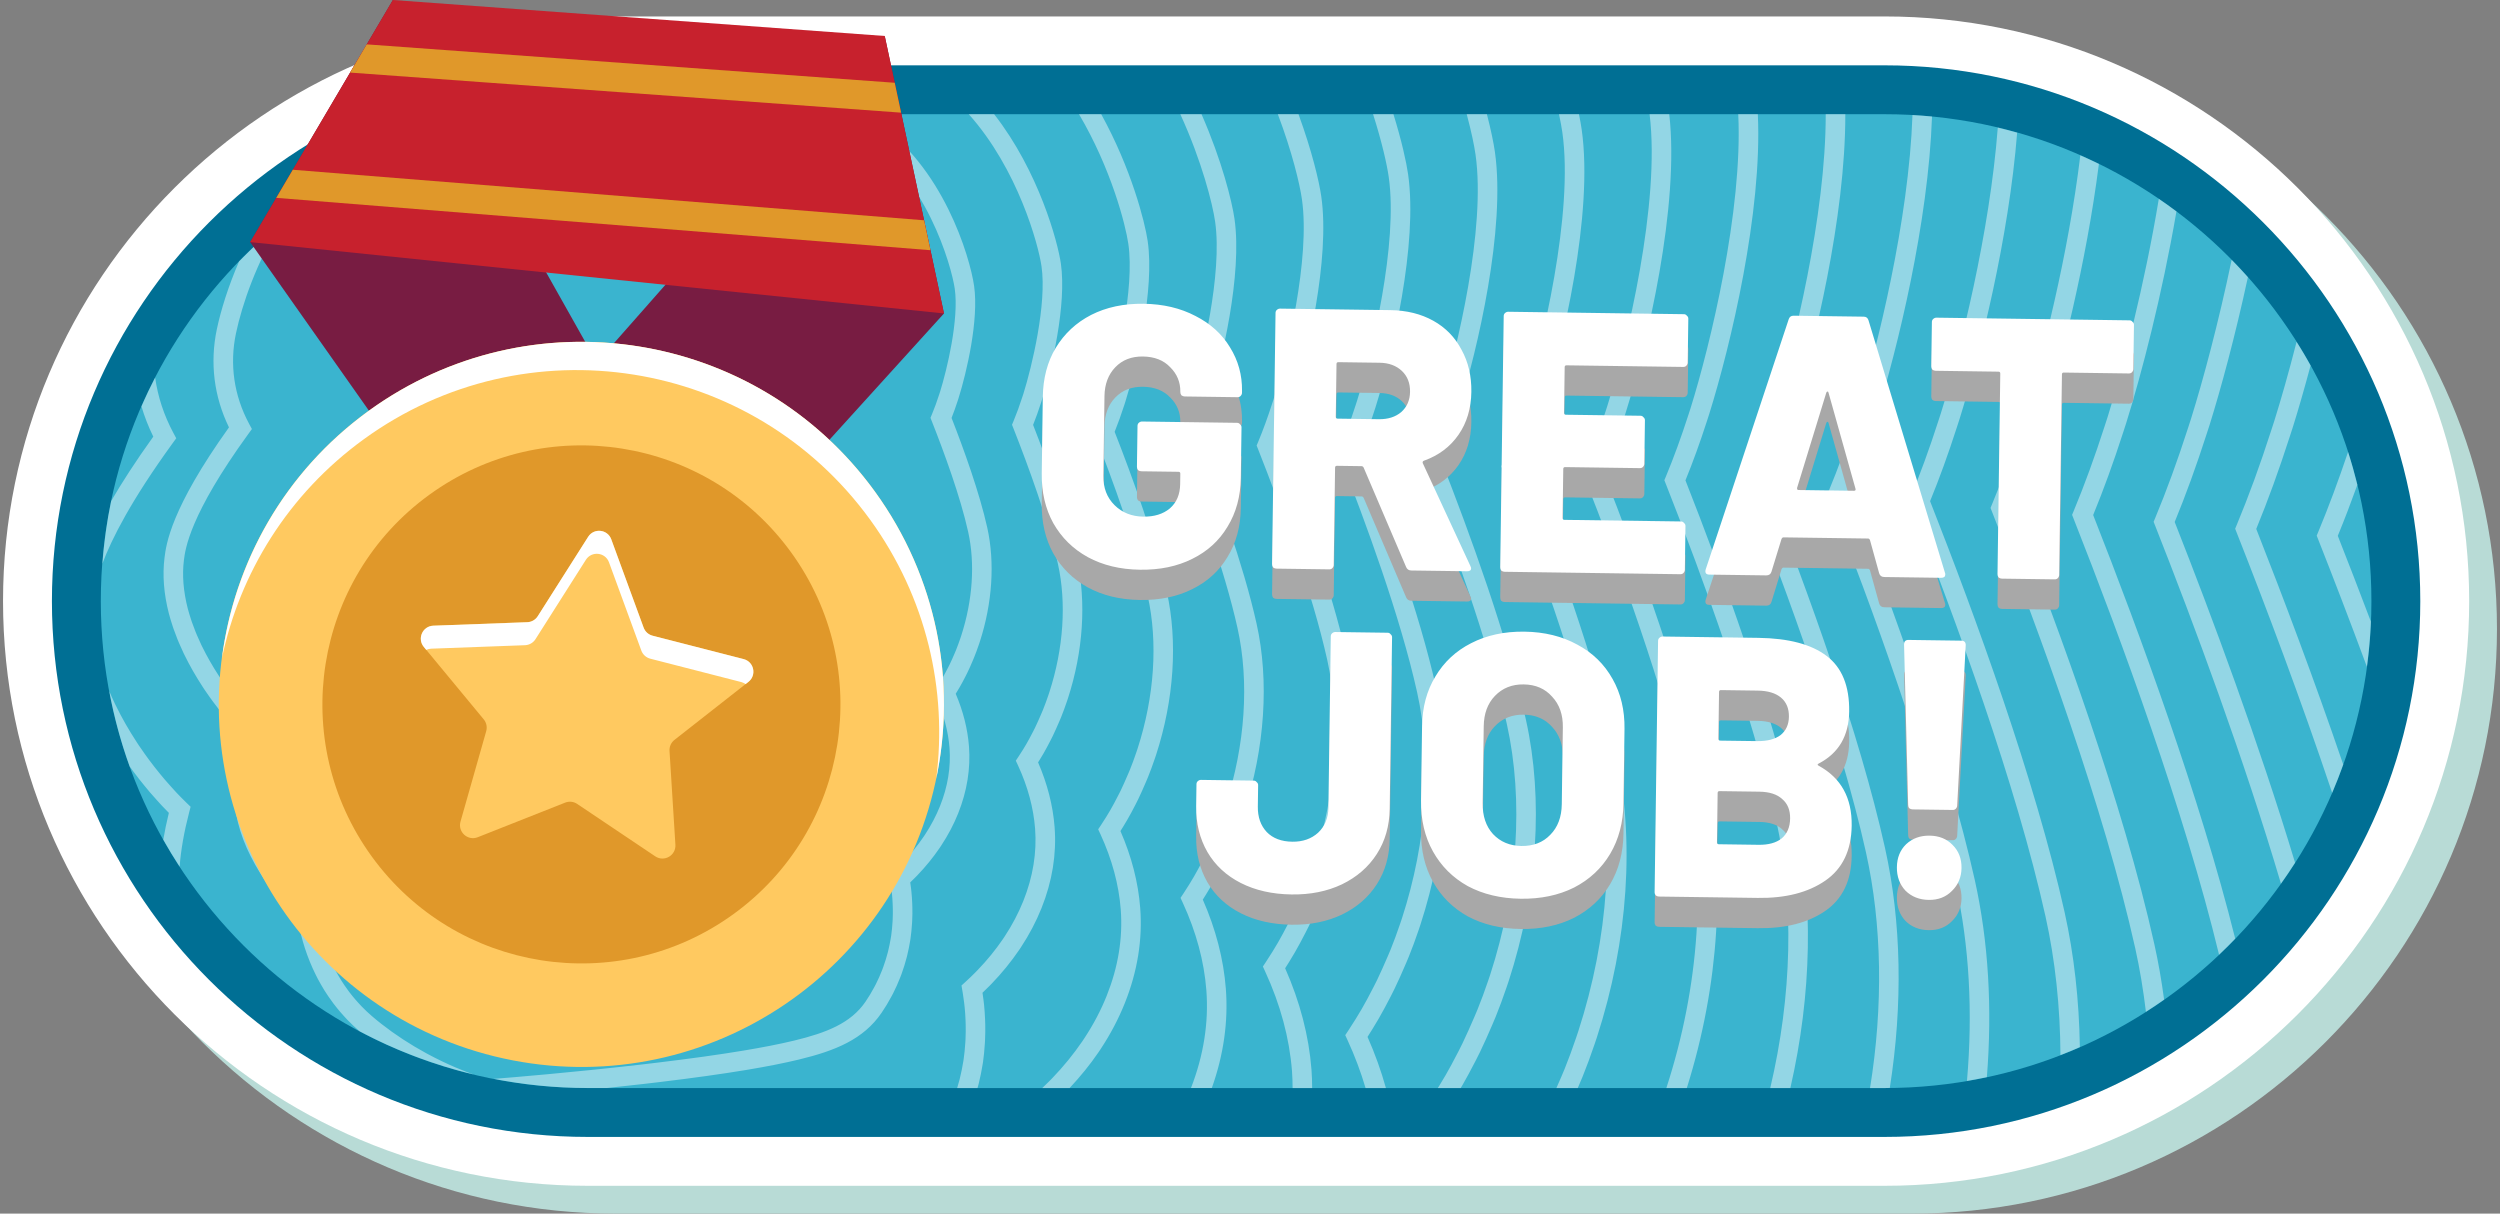 <svg width="206" height="100" viewBox="0 0 206 100" fill="none" xmlns="http://www.w3.org/2000/svg">
<rect x="0" y="0" width="206" height="100" fill="#808080" stroke="none"/>
<path d="M50.718 100C24.153 100 2.54 78.387 2.54 51.823C2.54 25.257 24.153 3.645 50.718 3.645H157.572C184.137 3.645 205.75 25.257 205.75 51.823C205.75 78.388 184.137 100 157.572 100H50.718Z" fill="#B8DBD6"/>
<path d="M48.428 97.71C21.863 97.71 0.25 76.098 0.25 49.533C0.25 22.968 21.863 1.355 48.428 1.355H155.282C181.847 1.355 203.46 22.968 203.46 49.533C203.46 76.099 181.847 97.71 155.282 97.71H48.428Z" fill="white"/>
<path d="M48.428 93.683C24.084 93.683 4.278 73.877 4.278 49.533C4.278 25.188 24.084 5.383 48.428 5.383H155.282C179.627 5.383 199.432 25.188 199.432 49.533C199.432 73.877 179.627 93.683 155.282 93.683H48.428Z" fill="#006F94"/>
<path d="M155.283 89.655H48.428C26.269 89.655 8.307 71.691 8.307 49.532C8.307 27.373 26.27 9.411 48.428 9.411H155.283C177.442 9.411 195.405 27.374 195.405 49.532C195.405 71.691 177.442 89.655 155.283 89.655Z" fill="#3AB4CF"/>
<path opacity="0.45" d="M152.319 40.725C153.041 38.963 153.717 37.096 154.383 35.031L154.584 34.409C156.367 28.709 158.898 18.308 159.198 9.601C158.664 9.55 158.128 9.51 157.588 9.479C157.289 18.117 154.692 28.668 153.05 33.92L152.85 34.535C152.16 36.677 151.459 38.598 150.707 40.408L150.581 40.709L150.701 41.013C154.22 49.931 158.89 62.696 161.151 72.866C162.274 77.916 162.57 83.424 162.078 89.068C162.628 88.974 163.176 88.873 163.718 88.757C164.171 83.105 163.851 77.59 162.724 72.517C160.466 62.36 155.846 49.681 152.319 40.725ZM145.6 40.155C146.27 38.517 146.901 36.776 147.524 34.846L147.712 34.263C149.494 28.565 152.072 17.853 152.054 9.41H150.44C150.448 17.726 147.811 28.549 146.178 33.774L145.99 34.35C145.342 36.36 144.688 38.155 143.988 39.84L143.862 40.141L143.982 40.445C147.273 48.786 151.64 60.724 153.754 70.23C155.085 76.221 155.182 82.899 154.091 89.657H155.283C155.429 89.657 155.573 89.647 155.72 89.645C156.799 82.776 156.684 75.987 155.327 69.88C153.216 60.385 148.899 48.533 145.6 40.155ZM159.039 41.297C159.809 39.42 160.531 37.427 161.242 35.22L161.457 34.558C163.168 29.086 165.532 19.543 166.213 10.93C165.686 10.781 165.153 10.641 164.617 10.513C163.956 19.176 161.517 28.967 159.922 34.068L159.708 34.724C158.972 37.009 158.226 39.056 157.426 40.981L157.301 41.282L157.421 41.586C161.167 51.079 166.139 64.671 168.548 75.508C169.354 79.133 169.76 82.98 169.781 86.943C170.319 86.734 170.853 86.516 171.38 86.285C171.32 82.436 170.908 78.695 170.122 75.158C167.714 64.334 162.792 50.829 159.039 41.297ZM132.163 39.012C132.734 37.614 133.272 36.125 133.807 34.471L133.969 33.968C135.735 28.317 138.41 16.953 137.547 9.41H135.926C136.829 16.695 134.056 28.294 132.435 33.479L132.273 33.975C131.714 35.708 131.151 37.253 130.55 38.697L130.425 38.998L130.545 39.302C133.379 46.484 137.139 56.762 138.959 64.949C140.63 72.466 140.043 81.24 137.309 89.65L137.307 89.655H138.993C141.679 81.12 142.231 72.243 140.533 64.599C138.714 56.425 135.003 46.231 132.163 39.012ZM138.881 39.582C139.503 38.06 140.088 36.445 140.665 34.657L140.84 34.115C142.61 28.452 145.227 17.469 144.845 9.41H143.231C143.619 17.292 140.928 28.433 139.305 33.627L139.131 34.162C138.53 36.028 137.92 37.698 137.269 39.267L137.143 39.568L137.262 39.872C140.325 47.634 144.388 58.745 146.355 67.588C147.855 74.341 147.667 82.031 145.868 89.655H147.525C149.298 81.914 149.456 74.113 147.928 67.239C145.965 58.407 141.95 47.384 138.881 39.582ZM181.821 35.782L182.074 35.001C183.007 32.017 184.179 27.694 185.227 22.839C184.793 22.351 184.347 21.875 183.888 21.409C182.795 26.642 181.529 31.343 180.538 34.512L180.287 35.287C179.414 37.995 178.53 40.419 177.583 42.696L177.458 42.997L177.578 43.301C180.847 51.586 184.901 62.506 187.95 72.813C188.352 72.248 188.741 71.674 189.114 71.088C186.135 61.228 182.322 50.949 179.195 43.012C180.113 40.78 180.973 38.411 181.821 35.782ZM165.758 41.869C166.575 39.877 167.344 37.758 168.102 35.406L168.328 34.705C169.792 30.023 171.912 21.678 172.949 13.506C172.446 13.259 171.935 13.025 171.419 12.798C170.425 20.995 168.269 29.497 166.793 34.217L166.569 34.911C165.784 37.341 164.992 39.513 164.144 41.552L164.019 41.853L164.139 42.157C168.115 52.234 173.391 66.658 175.946 78.147C176.323 79.845 176.61 81.593 176.824 83.374C177.332 83.049 177.832 82.715 178.323 82.37C178.114 80.817 177.85 79.289 177.518 77.798C174.967 66.32 169.741 51.984 165.758 41.869ZM188.679 35.969L188.945 35.149C189.388 33.732 189.882 32.026 190.393 30.113C190.027 29.452 189.64 28.805 189.238 28.168C188.595 30.677 187.962 32.896 187.41 34.659L187.146 35.473C186.228 38.323 185.297 40.873 184.302 43.266L184.177 43.567L184.296 43.871C186.73 50.039 189.577 57.597 192.17 65.329C192.498 64.564 192.801 63.786 193.082 62.997C190.691 55.999 188.137 49.226 185.915 43.583C186.881 41.236 187.786 38.741 188.679 35.969ZM125.444 38.44C125.969 37.15 126.462 35.786 126.947 34.281L127.097 33.819C128.764 28.487 131.322 17.61 130.331 10.67C130.281 10.323 130.205 9.896 130.106 9.41H128.462C128.586 9.993 128.679 10.501 128.736 10.898C129.688 17.566 127.075 28.493 125.562 33.331L125.414 33.786C124.905 35.366 124.387 36.785 123.831 38.124L123.706 38.425L123.826 38.728C126.432 45.333 129.889 54.785 131.562 62.307C133.097 69.21 132.557 77.269 130.046 84.991L129.869 85.518C129.551 86.457 129.24 87.301 128.917 88.098C128.818 88.342 128.733 88.537 128.652 88.727L128.605 88.835C128.481 89.123 128.364 89.392 128.248 89.654H130.007C130.033 89.593 130.058 89.537 130.085 89.474L130.13 89.369C130.216 89.169 130.306 88.962 130.411 88.703C130.745 87.877 131.067 87.005 131.396 86.034L131.577 85.496C134.177 77.497 134.731 69.138 133.137 61.957C131.465 54.449 128.056 45.083 125.444 38.44ZM174.961 35.594L175.201 34.853C176.45 30.856 178.153 24.332 179.339 17.421C178.863 17.063 178.377 16.72 177.886 16.384C176.712 23.479 174.947 30.269 173.666 34.364L173.428 35.098C172.601 37.664 171.763 39.962 170.865 42.123L170.74 42.424L170.859 42.728C174.822 52.772 180.004 66.899 182.85 78.668C183.304 78.238 183.749 77.798 184.182 77.348C181.302 65.801 176.337 52.243 172.477 42.439C173.345 40.325 174.159 38.082 174.961 35.594ZM14.522 65.293C14.395 65.159 14.121 64.852 14.116 64.846C13.953 64.666 13.768 64.46 13.585 64.245C13.458 64.096 13.307 63.915 13.157 63.731C13.003 63.542 12.865 63.37 12.728 63.195C12.574 62.997 12.416 62.79 12.266 62.589L11.93 62.124C11.765 61.893 11.601 61.658 11.444 61.426L11.27 61.16C10.607 60.143 10.049 59.167 9.561 58.171L9.473 57.995C9.29 57.61 9.151 57.298 9.022 56.992L9.001 56.942C9.399 59.072 9.959 61.146 10.679 63.145L10.968 63.543C11.132 63.765 11.297 63.981 11.458 64.188C11.601 64.371 11.747 64.55 11.909 64.75C12.068 64.945 12.225 65.137 12.361 65.295C12.555 65.521 12.75 65.739 12.918 65.924C12.918 65.924 13.214 66.255 13.35 66.4C13.539 66.6 13.727 66.794 13.914 66.98C13.726 67.744 13.574 68.478 13.454 69.188C13.88 69.945 14.329 70.685 14.802 71.41C14.903 70.058 15.163 68.565 15.588 66.933L15.707 66.477L15.368 66.15C15.092 65.882 14.806 65.594 14.522 65.293ZM86.9 68.161C86.764 66.388 86.307 64.593 85.538 62.819C85.584 62.749 85.628 62.677 85.673 62.603C85.774 62.439 85.874 62.275 85.977 62.098C86.165 61.773 86.344 61.437 86.56 61.018C86.631 60.88 86.702 60.74 86.746 60.649C86.931 60.265 87.104 59.873 87.301 59.414C87.34 59.322 87.382 59.227 87.431 59.108C87.601 58.684 87.76 58.253 87.908 57.814L87.995 57.554C89.257 53.675 89.524 49.614 88.748 46.12C87.959 42.575 86.368 38.179 85.127 35.013C85.356 34.44 85.575 33.83 85.789 33.162L85.862 32.935C86.668 30.36 87.901 25.101 87.417 21.724C87.162 19.939 85.597 14.122 81.918 9.411H79.827C83.872 13.934 85.564 20.146 85.822 21.952C86.265 25.051 85.036 30.178 84.328 32.446L84.256 32.665C84.015 33.413 83.773 34.079 83.515 34.697L83.389 34.999L83.509 35.303C84.744 38.434 86.383 42.913 87.174 46.47C87.888 49.687 87.635 53.446 86.464 57.048L86.38 57.3C86.241 57.709 86.094 58.111 85.935 58.505L85.789 58.848C85.63 59.215 85.468 59.586 85.291 59.954C85.25 60.039 85.188 60.161 85.126 60.282C84.923 60.673 84.756 60.989 84.581 61.291C84.486 61.455 84.393 61.608 84.301 61.758C84.183 61.946 84.068 62.128 83.951 62.304L83.702 62.678L83.891 63.086C84.689 64.819 85.16 66.567 85.292 68.285C85.442 70.251 85.116 72.255 84.322 74.24C83.925 75.233 83.407 76.219 82.784 77.164L82.64 77.38C82.033 78.269 81.335 79.127 80.566 79.924L80.363 80.132C80.117 80.382 79.842 80.647 79.553 80.909L79.227 81.206L79.341 81.883C79.379 82.129 79.411 82.363 79.442 82.604C79.46 82.741 79.475 82.865 79.487 82.99C79.521 83.321 79.545 83.684 79.56 84.053C79.57 84.249 79.571 84.365 79.573 84.481C79.579 84.796 79.578 85.209 79.559 85.621L79.545 85.871C79.512 86.398 79.466 86.852 79.404 87.284L79.369 87.498C79.299 87.936 79.207 88.384 79.097 88.834L79.068 88.957C79.005 89.199 78.939 89.428 78.87 89.655H80.545C80.573 89.552 80.604 89.455 80.632 89.348L80.664 89.214C80.784 88.725 80.883 88.234 80.96 87.755L80.998 87.528C81.068 87.037 81.118 86.543 81.153 85.965L81.168 85.703C81.19 85.246 81.191 84.797 81.185 84.451C81.183 84.323 81.18 84.195 81.17 83.983C81.153 83.583 81.127 83.188 81.09 82.824C81.075 82.683 81.059 82.545 81.04 82.396C81.014 82.198 80.988 82.003 80.958 81.802C81.153 81.618 81.339 81.435 81.513 81.259L81.722 81.046C82.558 80.179 83.314 79.25 83.975 78.28L84.126 78.054C84.812 77.013 85.381 75.93 85.818 74.836C86.706 72.622 87.069 70.375 86.9 68.161ZM31.423 84.366C31.16 84.159 30.9 83.947 30.643 83.725C30.358 83.481 30.076 83.215 29.783 82.913C29.684 82.811 29.606 82.724 29.521 82.629C29.346 82.436 29.177 82.243 29.018 82.044C28.932 81.939 28.847 81.829 28.767 81.725C28.615 81.52 28.496 81.355 28.387 81.193C28.279 81.032 28.193 80.905 28.115 80.778C28.027 80.636 27.941 80.49 27.855 80.343C27.775 80.203 27.69 80.056 27.612 79.909C27.557 79.805 27.508 79.706 27.456 79.597C26.796 78.269 26.337 76.816 26.092 75.275L26.048 75.002L25.674 74.648C25.54 74.519 25.439 74.422 25.335 74.315C25.244 74.223 25.145 74.116 25.046 74.01L24.774 73.713C24.634 73.557 24.516 73.417 24.397 73.276L24.219 73.062C24.084 72.898 23.959 72.739 23.837 72.579L23.673 72.36C23.582 72.239 23.457 72.067 23.343 71.903L23.215 71.713C22.066 70.036 21.34 68.399 21.058 66.85C20.757 65.192 20.938 63.072 21.597 60.547L21.716 60.092L21.376 59.764C21.153 59.548 20.92 59.314 20.693 59.073C20.589 58.963 20.367 58.713 20.36 58.705C20.228 58.561 20.078 58.395 19.929 58.219C19.825 58.099 19.706 57.952 19.583 57.803C19.458 57.649 19.346 57.511 19.236 57.368C19.109 57.207 18.982 57.038 18.862 56.878L18.587 56.499C18.454 56.311 18.32 56.12 18.194 55.934L18.052 55.717C17.515 54.893 17.061 54.101 16.664 53.291L16.593 53.149C16.445 52.837 16.333 52.583 16.228 52.336L16.11 52.05C16.006 51.794 15.906 51.53 15.819 51.276L15.746 51.06C15.641 50.734 15.551 50.444 15.476 50.159C15.109 48.736 15 47.39 15.155 46.155C15.27 45.233 15.623 42.428 20.46 35.761L20.757 35.352L20.519 34.907C19.278 32.59 18.906 30.017 19.444 27.467C19.945 25.085 21.147 21.596 23.148 18.385C21.938 19.367 20.789 20.421 19.702 21.537C18.795 23.619 18.191 25.595 17.866 27.135C17.285 29.896 17.631 32.679 18.867 35.215C14.062 41.931 13.696 44.844 13.556 45.956C13.377 47.392 13.498 48.941 13.917 50.563C14 50.878 14.097 51.199 14.216 51.562L14.292 51.792C14.392 52.081 14.502 52.371 14.617 52.659L14.741 52.958C14.856 53.23 14.978 53.502 15.143 53.853L15.22 54.005C15.643 54.869 16.128 55.716 16.702 56.598L16.851 56.825C16.99 57.031 17.132 57.233 17.276 57.438L17.562 57.831C17.697 58.012 17.833 58.191 17.963 58.359C18.081 58.51 18.201 58.657 18.334 58.821C18.465 58.982 18.595 59.141 18.703 59.267C18.862 59.453 19.023 59.631 19.163 59.785C19.163 59.785 19.405 60.056 19.52 60.178C19.654 60.32 19.789 60.459 19.923 60.593C19.3 63.153 19.148 65.353 19.473 67.138C19.795 68.912 20.607 70.757 21.882 72.621L22.015 72.816C22.149 73.009 22.286 73.198 22.381 73.323L22.556 73.556C22.69 73.731 22.826 73.904 22.977 74.089L23.163 74.31C23.293 74.465 23.422 74.619 23.581 74.795L23.861 75.101C23.973 75.223 24.087 75.344 24.185 75.444C24.293 75.555 24.403 75.661 24.547 75.801C24.827 77.403 25.32 78.919 26.009 80.306C26.065 80.422 26.123 80.538 26.189 80.663C26.276 80.83 26.372 80.996 26.461 81.152C26.555 81.314 26.65 81.474 26.747 81.632C26.836 81.773 26.93 81.915 27.053 82.098C27.178 82.282 27.31 82.465 27.482 82.697C27.576 82.82 27.672 82.944 27.765 83.058C27.941 83.278 28.131 83.496 28.322 83.706C28.413 83.809 28.505 83.909 28.623 84.033C28.955 84.375 29.273 84.675 29.596 84.951C29.608 84.962 29.621 84.97 29.633 84.981C32.566 86.54 35.715 87.741 39.024 88.536C38.37 88.309 36.907 87.755 35.152 86.803C33.81 86.075 32.556 85.255 31.423 84.366ZM118.725 37.868C119.201 36.699 119.647 35.461 120.088 34.097L120.226 33.672C121.749 28.798 124.085 18.856 123.18 12.512C123.077 11.793 122.862 10.727 122.52 9.41H120.858C121.239 10.834 121.477 11.987 121.584 12.741C122.452 18.812 120.069 28.773 118.691 33.182L118.555 33.6C118.091 35.042 117.619 36.335 117.113 37.553L116.988 37.854L117.108 38.158C119.485 44.184 122.64 52.808 124.165 59.669C125.562 65.955 125.072 73.297 122.785 80.334L122.622 80.817C122.334 81.668 122.05 82.437 121.753 83.168C121.666 83.386 121.589 83.561 121.517 83.73L121.47 83.838C121.161 84.553 120.845 85.273 120.505 85.979C120.424 86.15 120.3 86.391 120.177 86.633C119.747 87.468 119.429 88.057 119.115 88.6C118.929 88.918 118.749 89.218 118.566 89.515C118.536 89.563 118.506 89.607 118.476 89.655H120.361C120.41 89.571 120.459 89.494 120.509 89.408C120.837 88.839 121.167 88.23 121.61 87.37C121.741 87.113 121.872 86.857 121.957 86.677C122.307 85.953 122.633 85.211 122.95 84.475L122.995 84.37C123.074 84.189 123.155 84.003 123.247 83.772C123.555 83.012 123.85 82.214 124.149 81.332L124.315 80.841C126.692 73.526 127.198 65.883 125.739 59.319C124.213 52.471 121.108 43.933 118.725 37.868ZM192.634 44.153C193.188 42.808 193.722 41.41 194.245 39.952C194.02 39.036 193.766 38.132 193.48 37.242C192.686 39.599 191.878 41.776 191.021 43.837L190.896 44.138L191.016 44.442C192.277 47.636 193.643 51.189 195.032 54.941C195.197 53.718 195.31 52.479 195.363 51.224C194.423 48.738 193.504 46.36 192.634 44.153ZM14.522 36.114L14.284 35.668C13.507 34.217 13.006 32.687 12.785 31.118C12.384 31.892 12.006 32.679 11.656 33.482C11.906 34.331 12.229 35.166 12.631 35.978C11.163 38.026 10.032 39.783 9.158 41.29C8.807 42.971 8.571 44.694 8.437 46.445C9.201 44.403 10.793 41.253 14.225 36.522L14.522 36.114ZM79.844 61.503C79.733 60.062 79.366 58.605 78.751 57.165C78.774 57.128 78.796 57.092 78.82 57.054C78.903 56.919 78.986 56.783 79.07 56.637C79.226 56.368 79.375 56.091 79.549 55.751C79.608 55.635 79.668 55.519 79.702 55.447C79.858 55.13 80.002 54.804 80.131 54.493C80.174 54.398 80.214 54.303 80.267 54.172C80.407 53.824 80.537 53.471 80.66 53.109L80.732 52.896C81.771 49.702 81.99 46.357 81.351 43.48C80.709 40.595 79.421 37.027 78.409 34.44C78.59 33.983 78.761 33.499 78.932 32.973L78.991 32.788C79.653 30.673 80.665 26.351 80.267 23.566C79.923 21.154 77.683 13.63 72.056 9.98C72.08 9.786 72.104 9.599 72.129 9.411H70.505C70.469 9.701 70.431 9.997 70.396 10.298L70.334 10.819L70.785 11.086C76.293 14.35 78.408 21.939 78.672 23.793C79.031 26.299 78.032 30.458 77.457 32.298L77.398 32.477C77.204 33.081 77.007 33.62 76.797 34.126L76.671 34.427L76.79 34.731C77.798 37.283 79.135 40.933 79.778 43.83C80.356 46.43 80.15 49.473 79.202 52.391L79.134 52.594C79.022 52.926 78.9 53.253 78.775 53.569C78.731 53.675 78.695 53.758 78.654 53.855C78.529 54.151 78.398 54.448 78.252 54.748C78.22 54.815 78.17 54.913 78.118 55.014C77.956 55.33 77.82 55.584 77.678 55.829C77.601 55.961 77.526 56.085 77.45 56.208C77.356 56.361 77.262 56.505 77.168 56.648L76.919 57.022L77.108 57.43C77.752 58.829 78.133 60.241 78.239 61.626C78.36 63.209 78.097 64.823 77.456 66.423C77.135 67.226 76.717 68.022 76.214 68.785L76.097 68.959C75.607 69.679 75.041 70.374 74.421 71.017L74.253 71.188C74.055 71.389 73.832 71.603 73.598 71.815L73.284 72.172L73.378 72.744C73.408 72.942 73.435 73.13 73.46 73.332C73.475 73.44 73.486 73.538 73.497 73.641C73.524 73.909 73.544 74.202 73.556 74.497C73.562 74.653 73.566 74.744 73.567 74.855C73.575 75.108 73.57 75.437 73.556 75.764L73.545 75.969C73.52 76.375 73.484 76.746 73.432 77.108L73.403 77.283C73.347 77.634 73.274 77.996 73.183 78.364L73.16 78.46C73.045 78.9 72.923 79.297 72.774 79.701L72.681 79.948C72.526 80.347 72.349 80.745 72.159 81.118L72.03 81.359C71.813 81.769 71.57 82.17 71.309 82.551C70.104 84.313 68.092 85.102 65.442 85.743C64.838 85.889 64.174 86.033 63.459 86.173C62.78 86.306 62.051 86.436 61.29 86.564C59.283 86.9 56.854 87.239 54.072 87.573L52.845 87.718C47.032 88.389 41.784 88.811 41.203 88.857L40.687 88.898C43.193 89.388 45.781 89.652 48.43 89.652H50.006C50.982 89.549 51.997 89.438 53.032 89.318L54.263 89.173C57.072 88.836 59.525 88.493 61.556 88.154C62.334 88.024 63.076 87.89 63.769 87.754C64.507 87.609 65.195 87.46 65.821 87.309C68.832 86.58 71.144 85.646 72.639 83.46C72.934 83.03 73.208 82.576 73.452 82.115L73.587 81.862C73.809 81.427 74.009 80.978 74.186 80.522L74.286 80.26C74.454 79.799 74.592 79.356 74.724 78.848L74.749 78.742C74.849 78.335 74.932 77.93 74.994 77.54L75.024 77.351C75.085 76.933 75.124 76.52 75.153 76.063L75.165 75.846C75.183 75.466 75.187 75.093 75.179 74.824C75.178 74.716 75.175 74.609 75.167 74.428C75.153 74.099 75.132 73.773 75.101 73.477C75.09 73.358 75.076 73.243 75.061 73.126C75.043 72.987 75.024 72.849 75.004 72.709C75.144 72.575 75.278 72.443 75.404 72.315L75.578 72.139C76.265 71.425 76.888 70.66 77.434 69.859L77.557 69.674C78.123 68.817 78.593 67.924 78.954 67.019C79.684 65.191 79.984 63.334 79.844 61.503ZM118.34 56.679C116.962 50.484 114.16 42.778 112.005 37.297C112.429 36.254 112.83 35.142 113.228 33.908L113.353 33.524C114.734 29.11 116.849 20.105 116.027 14.354C115.883 13.349 115.496 11.594 114.819 9.41H113.141C113.872 11.706 114.285 13.553 114.431 14.583C115.214 20.059 113.062 29.054 111.817 33.036L111.695 33.412C111.272 34.725 110.846 35.892 110.393 36.982L110.267 37.284L110.386 37.588C112.534 43.031 115.386 50.822 116.767 57.03C118.027 62.702 117.583 69.328 115.519 75.677L115.372 76.113C115.111 76.885 114.854 77.579 114.59 78.234C114.51 78.433 114.44 78.592 114.374 78.746L114.334 78.839C114.055 79.485 113.769 80.136 113.463 80.772C113.388 80.926 113.276 81.144 113.164 81.363C112.811 82.052 112.515 82.605 112.206 83.139C112.04 83.425 111.877 83.695 111.71 83.964C111.505 84.296 111.303 84.613 111.097 84.923L110.848 85.297L111.036 85.705C111.641 87.019 112.132 88.337 112.523 89.655H114.2C113.807 88.247 113.306 86.84 112.684 85.44C112.815 85.235 112.947 85.026 113.079 84.811C113.254 84.529 113.425 84.247 113.598 83.947C113.92 83.391 114.228 82.816 114.597 82.1C114.716 81.868 114.834 81.636 114.912 81.472C115.229 80.817 115.524 80.144 115.811 79.478L115.85 79.388C115.922 79.222 115.996 79.052 116.081 78.839C116.36 78.154 116.626 77.43 116.898 76.628L117.047 76.183C119.203 69.555 119.661 62.629 118.34 56.679ZM110.942 54.04C109.712 48.51 107.212 41.63 105.286 36.727C105.664 35.791 106.02 34.805 106.369 33.722L106.481 33.378C107.717 29.422 109.612 21.352 108.875 16.197C108.699 14.958 108.109 12.451 106.996 9.41H105.294C106.48 12.551 107.101 15.169 107.28 16.424C107.977 21.304 106.056 29.333 104.945 32.887L104.835 33.226C104.461 34.385 104.082 35.428 103.672 36.411L103.547 36.712L103.667 37.016C105.587 41.883 108.135 48.847 109.367 54.389C110.492 59.447 110.095 65.356 108.253 71.02L108.123 71.41C107.892 72.094 107.663 72.713 107.424 73.304C107.361 73.46 107.305 73.588 107.252 73.711L107.196 73.841C106.946 74.417 106.692 74.998 106.42 75.565C106.353 75.702 106.253 75.898 106.154 76.092C105.838 76.706 105.575 77.2 105.299 77.676C105.151 77.931 105.005 78.171 104.856 78.413C104.673 78.709 104.492 78.992 104.309 79.268L104.061 79.642L104.249 80.051C105.507 82.781 106.25 85.543 106.46 88.259C106.495 88.723 106.508 89.188 106.51 89.654H108.121C108.119 89.147 108.105 88.64 108.066 88.135C107.853 85.363 107.122 82.555 105.896 79.783C106.006 79.613 106.116 79.438 106.227 79.259C106.383 79.007 106.535 78.754 106.692 78.484C106.981 77.986 107.256 77.47 107.587 76.829C107.694 76.621 107.799 76.413 107.871 76.266C108.155 75.677 108.419 75.076 108.677 74.477L108.732 74.35C108.79 74.216 108.851 74.075 108.919 73.906C109.17 73.288 109.41 72.639 109.651 71.923L109.785 71.524C111.717 65.584 112.127 59.374 110.942 54.04ZM91.847 35.583C92.127 34.887 92.391 34.152 92.652 33.345L92.736 33.082C93.685 30.048 95.14 23.854 94.572 19.881C94.341 18.27 93.205 13.873 90.74 9.41H88.911C91.549 13.884 92.745 18.489 92.977 20.109C93.505 23.806 92.045 29.897 91.201 32.595L91.118 32.852C90.835 33.735 90.545 34.526 90.237 35.269L90.111 35.571L90.231 35.874C91.694 39.581 93.635 44.886 94.574 49.111C95.426 52.939 95.124 57.415 93.73 61.705L93.63 62.003C93.466 62.489 93.291 62.968 93.1 63.439C93.049 63.567 93.003 63.67 92.959 63.77L92.926 63.846C92.738 64.284 92.545 64.725 92.337 65.157C92.287 65.259 92.213 65.406 92.136 65.553C91.897 66.019 91.698 66.393 91.489 66.754C91.375 66.948 91.265 67.13 91.155 67.311C91.015 67.536 90.879 67.75 90.74 67.959L90.489 68.334L90.678 68.742C91.629 70.806 92.192 72.894 92.349 74.945C92.529 77.293 92.139 79.685 91.19 82.057C90.716 83.242 90.099 84.418 89.355 85.544L89.185 85.8C88.463 86.859 87.631 87.881 86.715 88.832L86.473 89.079C86.289 89.266 86.088 89.461 85.88 89.657H88.134C89.009 88.721 89.816 87.735 90.519 86.703L90.697 86.437C91.504 85.214 92.172 83.942 92.686 82.656C93.726 80.054 94.153 77.419 93.954 74.823C93.793 72.716 93.244 70.583 92.324 68.478C92.39 68.374 92.457 68.267 92.525 68.159C92.644 67.965 92.761 67.771 92.881 67.564C93.103 67.181 93.316 66.785 93.568 66.293C93.651 66.131 93.734 65.97 93.788 65.856C94.005 65.405 94.208 64.943 94.436 64.412C94.485 64.301 94.535 64.186 94.591 64.044C94.793 63.545 94.978 63.037 95.154 62.521L95.258 62.213C96.743 57.645 97.058 52.868 96.145 48.763C95.21 44.547 93.316 39.327 91.847 35.583ZM103.544 51.399C102.461 46.53 100.264 40.479 98.566 36.154C98.893 35.344 99.203 34.483 99.509 33.533L99.607 33.229C100.7 29.736 102.375 22.605 101.723 18.038C101.518 16.602 100.687 13.239 99.005 9.41H97.258C99.046 13.315 99.92 16.818 100.127 18.266C100.74 22.556 99.049 29.615 98.072 32.74L97.975 33.036C97.644 34.065 97.309 34.981 96.952 35.838L96.827 36.139L96.947 36.443C98.639 40.731 100.884 46.867 101.97 51.747C102.957 56.191 102.609 61.383 100.992 66.359L100.875 66.703C100.685 67.266 100.481 67.822 100.261 68.368C100.209 68.5 100.161 68.608 100.116 68.712L100.061 68.84C99.842 69.347 99.618 69.859 99.379 70.355C99.32 70.475 99.232 70.648 99.145 70.819C98.866 71.359 98.635 71.793 98.393 72.211C98.263 72.436 98.135 72.647 98.005 72.858C97.844 73.118 97.686 73.367 97.525 73.61L97.275 73.985L97.463 74.393C98.568 76.791 99.221 79.215 99.404 81.599C99.607 84.259 99.178 86.967 98.137 89.653H99.854C100.824 86.931 101.217 84.185 101.01 81.477C100.823 79.038 100.183 76.568 99.111 74.128C99.198 73.991 99.285 73.85 99.374 73.707C99.513 73.484 99.647 73.26 99.788 73.02C100.042 72.58 100.285 72.124 100.577 71.556C100.672 71.372 100.765 71.189 100.829 71.058C101.079 70.538 101.312 70.007 101.542 69.475L101.595 69.352C101.645 69.237 101.696 69.115 101.755 68.972C101.973 68.432 102.185 67.86 102.402 67.219L102.522 66.866C104.23 61.613 104.594 56.119 103.544 51.399Z" fill="white"/>
<path d="M93.934 49.439C92.302 49.416 90.868 49.07 89.632 48.4C88.417 47.73 87.471 46.798 86.793 45.605C86.136 44.412 85.818 43.041 85.84 41.49L85.926 35.215C85.948 33.664 86.303 32.312 86.992 31.158C87.703 29.984 88.674 29.079 89.908 28.443C91.161 27.807 92.605 27.501 94.237 27.523C95.849 27.545 97.273 27.881 98.509 28.531C99.745 29.16 100.693 30.02 101.351 31.111C102.03 32.202 102.36 33.401 102.342 34.707L102.34 34.86C102.339 34.962 102.297 35.053 102.214 35.134C102.152 35.194 102.07 35.224 101.968 35.222L97.621 35.162C97.519 35.161 97.428 35.129 97.347 35.066C97.287 34.984 97.258 34.892 97.259 34.79C97.27 33.994 96.994 33.317 96.43 32.758C95.887 32.179 95.136 31.883 94.177 31.869C93.238 31.857 92.479 32.152 91.899 32.757C91.319 33.361 91.023 34.153 91.009 35.132L90.918 41.713C90.905 42.692 91.21 43.492 91.834 44.113C92.459 44.734 93.25 45.051 94.209 45.065C95.107 45.077 95.835 44.852 96.392 44.391C96.95 43.908 97.234 43.239 97.246 42.382L97.258 41.525C97.26 41.423 97.209 41.371 97.107 41.37L94.046 41.327C93.944 41.326 93.853 41.294 93.772 41.232C93.712 41.149 93.683 41.057 93.684 40.955L93.731 37.588C93.732 37.486 93.764 37.405 93.826 37.345C93.909 37.264 94.001 37.224 94.103 37.226L101.939 37.334C102.041 37.336 102.122 37.377 102.182 37.46C102.263 37.522 102.302 37.604 102.301 37.706L102.243 41.869C102.222 43.4 101.857 44.742 101.147 45.895C100.458 47.049 99.486 47.934 98.233 48.549C97 49.165 95.567 49.461 93.934 49.439ZM116.291 49.502C116.087 49.499 115.945 49.406 115.866 49.221L112.367 41.029C112.327 40.947 112.267 40.905 112.185 40.904L110.165 40.876C110.063 40.875 110.011 40.925 110.01 41.027L109.899 49.047C109.898 49.149 109.856 49.24 109.773 49.32C109.711 49.381 109.629 49.41 109.527 49.409L105.18 49.349C105.078 49.347 104.987 49.316 104.906 49.253C104.846 49.171 104.817 49.079 104.818 48.977L105.104 28.285C105.105 28.183 105.137 28.102 105.199 28.042C105.282 27.961 105.374 27.922 105.476 27.923L114.567 28.049C115.913 28.067 117.093 28.359 118.106 28.924C119.118 29.489 119.893 30.285 120.43 31.313C120.988 32.321 121.257 33.478 121.239 34.784C121.221 36.151 120.868 37.33 120.18 38.321C119.493 39.311 118.545 40.023 117.334 40.455C117.232 40.494 117.2 40.565 117.24 40.668L121.164 49.141C121.203 49.223 121.223 49.285 121.222 49.325C121.22 49.489 121.107 49.569 120.882 49.566L116.291 49.502ZM110.283 32.337C110.181 32.335 110.129 32.386 110.128 32.488L110.068 36.834C110.066 36.936 110.117 36.988 110.219 36.989L113.616 37.036C114.371 37.047 114.986 36.851 115.461 36.449C115.936 36.027 116.179 35.469 116.188 34.776C116.198 34.061 115.971 33.487 115.508 33.052C115.044 32.617 114.435 32.394 113.68 32.384L110.283 32.337ZM139.067 32.367C139.066 32.469 139.024 32.56 138.941 32.64C138.879 32.701 138.797 32.73 138.695 32.729L129.084 32.596C128.982 32.595 128.93 32.645 128.929 32.747L128.877 36.512C128.876 36.614 128.926 36.666 129.028 36.667L135.18 36.752C135.282 36.753 135.363 36.795 135.423 36.878C135.504 36.94 135.544 37.022 135.542 37.124L135.493 40.706C135.492 40.807 135.449 40.899 135.367 40.979C135.305 41.04 135.223 41.069 135.121 41.068L128.968 40.983C128.866 40.981 128.815 41.032 128.813 41.134L128.757 45.174C128.756 45.276 128.806 45.328 128.908 45.329L138.519 45.462C138.621 45.463 138.702 45.505 138.762 45.588C138.843 45.65 138.883 45.732 138.882 45.834L138.832 49.446C138.83 49.548 138.788 49.639 138.705 49.72C138.643 49.78 138.561 49.81 138.459 49.808L123.982 49.608C123.88 49.607 123.788 49.575 123.707 49.513C123.647 49.43 123.618 49.338 123.619 49.236L123.905 28.545C123.906 28.443 123.938 28.362 124 28.301C124.083 28.221 124.175 28.181 124.277 28.183L138.755 28.383C138.857 28.384 138.938 28.426 138.998 28.508C139.079 28.571 139.119 28.653 139.117 28.755L139.067 32.367ZM155.268 50.04C155.043 50.037 154.902 49.933 154.843 49.728L154.085 46.993C154.046 46.911 153.995 46.869 153.934 46.868L146.955 46.772C146.894 46.771 146.842 46.812 146.8 46.892L145.967 49.606C145.903 49.809 145.759 49.909 145.534 49.906L140.851 49.841C140.729 49.84 140.637 49.808 140.577 49.746C140.517 49.663 140.508 49.551 140.551 49.408L147.387 28.808C147.451 28.605 147.585 28.504 147.789 28.507L153.574 28.587C153.778 28.59 153.909 28.694 153.968 28.899L160.263 49.681C160.283 49.722 160.292 49.773 160.291 49.834C160.289 50.018 160.175 50.108 159.951 50.105L155.268 50.04ZM148.083 42.685C148.061 42.808 148.101 42.869 148.203 42.871L152.764 42.934C152.886 42.935 152.928 42.875 152.889 42.752L150.671 34.853C150.652 34.772 150.621 34.74 150.58 34.76C150.54 34.76 150.509 34.79 150.487 34.851L148.083 42.685ZM175.476 28.889C175.578 28.891 175.659 28.933 175.719 29.015C175.8 29.077 175.84 29.16 175.838 29.262L175.788 32.904C175.787 33.006 175.744 33.097 175.662 33.178C175.6 33.238 175.518 33.268 175.416 33.266L170.059 33.192C169.957 33.191 169.905 33.241 169.904 33.343L169.676 49.872C169.674 49.974 169.632 50.065 169.55 50.145C169.488 50.206 169.406 50.235 169.303 50.234L164.957 50.174C164.855 50.172 164.764 50.141 164.683 50.078C164.623 49.996 164.593 49.904 164.595 49.801L164.823 33.273C164.824 33.171 164.774 33.119 164.672 33.118L159.499 33.047C159.397 33.045 159.306 33.013 159.225 32.951C159.165 32.868 159.136 32.776 159.137 32.674L159.187 29.032C159.189 28.93 159.22 28.849 159.283 28.788C159.365 28.708 159.458 28.668 159.56 28.67L175.476 28.889Z" fill="#A8A8A8"/>
<path d="M106.423 76.197C104.832 76.175 103.438 75.859 102.242 75.251C101.046 74.643 100.13 73.793 99.492 72.703C98.854 71.592 98.545 70.332 98.564 68.924L98.589 67.118C98.59 67.016 98.622 66.935 98.684 66.875C98.767 66.794 98.859 66.755 98.961 66.756L103.308 66.816C103.41 66.818 103.491 66.86 103.551 66.942C103.632 67.004 103.671 67.087 103.67 67.189L103.645 68.964C103.634 69.821 103.879 70.518 104.382 71.056C104.885 71.573 105.585 71.838 106.483 71.85C107.34 71.862 108.048 71.617 108.606 71.114C109.164 70.591 109.449 69.901 109.461 69.044L109.656 54.934C109.657 54.832 109.689 54.751 109.751 54.69C109.834 54.61 109.926 54.57 110.028 54.572L114.344 54.631C114.446 54.633 114.527 54.675 114.587 54.757C114.668 54.819 114.707 54.901 114.706 55.004L114.511 69.144C114.491 70.552 114.138 71.793 113.449 72.865C112.761 73.937 111.8 74.771 110.568 75.366C109.356 75.941 107.974 76.218 106.423 76.197ZM125.308 76.549C123.655 76.526 122.201 76.18 120.945 75.509C119.709 74.819 118.753 73.867 118.076 72.653C117.399 71.44 117.071 70.037 117.093 68.445L117.178 62.324C117.199 60.773 117.565 59.411 118.275 58.237C118.985 57.042 119.967 56.127 121.221 55.491C122.496 54.836 123.959 54.519 125.612 54.542C127.265 54.565 128.719 54.921 129.975 55.612C131.231 56.283 132.198 57.225 132.875 58.438C133.552 59.631 133.88 61.003 133.859 62.554L133.775 68.676C133.753 70.267 133.386 71.66 132.676 72.855C131.966 74.049 130.973 74.974 129.699 75.63C128.425 76.266 126.961 76.572 125.308 76.549ZM125.368 72.203C126.348 72.216 127.138 71.911 127.738 71.286C128.359 70.662 128.677 69.82 128.691 68.758L128.779 62.423C128.793 61.382 128.499 60.541 127.895 59.9C127.313 59.239 126.531 58.902 125.552 58.888C124.593 58.875 123.803 59.191 123.182 59.835C122.581 60.459 122.274 61.292 122.259 62.333L122.172 68.669C122.157 69.73 122.441 70.581 123.025 71.221C123.628 71.862 124.409 72.189 125.368 72.203ZM149.864 65.408C149.741 65.467 149.74 65.528 149.862 65.591C151.705 66.596 152.611 68.242 152.579 70.527C152.551 72.568 151.826 74.078 150.405 75.059C148.983 76.039 147.129 76.513 144.844 76.482L136.702 76.37C136.6 76.368 136.509 76.336 136.428 76.274C136.368 76.191 136.338 76.099 136.34 75.997L136.625 55.306C136.627 55.204 136.658 55.123 136.721 55.062C136.803 54.982 136.896 54.942 136.998 54.944L144.895 55.053C147.384 55.087 149.255 55.582 150.507 56.538C151.78 57.495 152.401 59.024 152.372 61.126C152.345 63.126 151.509 64.553 149.864 65.408ZM141.804 59.357C141.702 59.356 141.651 59.406 141.649 59.508L141.596 63.365C141.595 63.467 141.645 63.519 141.747 63.52L144.777 63.562C145.614 63.573 146.259 63.409 146.713 63.068C147.167 62.707 147.398 62.2 147.407 61.547C147.416 60.874 147.199 60.35 146.755 59.977C146.311 59.603 145.671 59.411 144.835 59.399L141.804 59.357ZM144.904 72.105C145.72 72.116 146.356 71.941 146.809 71.58C147.264 71.199 147.496 70.651 147.506 69.937C147.515 69.243 147.298 68.709 146.854 68.336C146.431 67.942 145.801 67.74 144.965 67.728L141.69 67.683C141.587 67.681 141.536 67.732 141.534 67.834L141.478 71.905C141.477 72.007 141.527 72.058 141.629 72.06L144.904 72.105ZM157.594 69.188C157.492 69.187 157.4 69.155 157.32 69.092C157.259 69.01 157.23 68.918 157.232 68.816L156.894 55.586C156.897 55.341 157.021 55.22 157.266 55.224L161.612 55.283C161.857 55.287 161.978 55.411 161.975 55.656L161.272 68.871C161.27 68.974 161.228 69.065 161.146 69.145C161.084 69.206 161.001 69.235 160.899 69.234L157.594 69.188ZM158.93 76.646C158.154 76.635 157.515 76.381 157.012 75.885C156.529 75.368 156.293 74.721 156.304 73.946C156.314 73.171 156.568 72.541 157.064 72.058C157.581 71.576 158.227 71.34 159.003 71.35C159.778 71.361 160.407 71.615 160.89 72.111C161.394 72.608 161.64 73.244 161.629 74.019C161.619 74.775 161.355 75.404 160.838 75.907C160.341 76.41 159.705 76.656 158.93 76.646Z" fill="#A8A8A8"/>
<path d="M93.934 46.945C92.302 46.923 90.868 46.576 89.632 45.906C88.417 45.236 87.471 44.305 86.793 43.112C86.136 41.919 85.818 40.547 85.84 38.996L85.926 32.721C85.948 31.171 86.303 29.818 86.992 28.665C87.703 27.491 88.674 26.586 89.908 25.95C91.161 25.314 92.605 25.007 94.237 25.03C95.849 25.052 97.273 25.388 98.509 26.038C99.745 26.667 100.693 27.527 101.351 28.618C102.03 29.709 102.36 30.907 102.342 32.213L102.34 32.366C102.339 32.468 102.297 32.56 102.214 32.64C102.152 32.701 102.07 32.73 101.968 32.729L97.621 32.669C97.519 32.667 97.428 32.635 97.347 32.573C97.287 32.491 97.258 32.398 97.259 32.296C97.27 31.5 96.994 30.823 96.43 30.264C95.887 29.685 95.136 29.389 94.177 29.376C93.238 29.363 92.479 29.659 91.899 30.263C91.319 30.867 91.023 31.659 91.009 32.639L90.918 39.219C90.905 40.199 91.21 40.999 91.834 41.62C92.459 42.241 93.25 42.558 94.209 42.571C95.107 42.584 95.835 42.359 96.392 41.897C96.95 41.415 97.234 40.745 97.246 39.888L97.258 39.031C97.26 38.929 97.209 38.878 97.107 38.876L94.046 38.834C93.944 38.833 93.853 38.801 93.772 38.738C93.712 38.656 93.683 38.564 93.684 38.462L93.731 35.095C93.732 34.993 93.764 34.911 93.826 34.851C93.909 34.771 94.001 34.731 94.103 34.733L101.939 34.841C102.041 34.842 102.122 34.884 102.182 34.966C102.263 35.029 102.302 35.111 102.301 35.213L102.243 39.376C102.222 40.906 101.857 42.248 101.147 43.402C100.458 44.555 99.486 45.44 98.233 46.055C97 46.671 95.567 46.968 93.934 46.945ZM116.291 47.009C116.087 47.006 115.945 46.912 115.866 46.727L112.367 38.536C112.327 38.454 112.267 38.412 112.185 38.411L110.165 38.383C110.063 38.382 110.011 38.432 110.01 38.534L109.899 46.553C109.898 46.655 109.856 46.746 109.773 46.827C109.711 46.887 109.629 46.917 109.527 46.915L105.18 46.855C105.078 46.854 104.987 46.822 104.906 46.76C104.846 46.677 104.817 46.585 104.818 46.483L105.104 25.792C105.105 25.69 105.137 25.609 105.199 25.548C105.282 25.468 105.374 25.428 105.476 25.43L114.567 25.555C115.913 25.574 117.093 25.866 118.106 26.431C119.118 26.996 119.893 27.792 120.43 28.82C120.988 29.828 121.257 30.985 121.239 32.291C121.221 33.658 120.868 34.837 120.18 35.827C119.493 36.818 118.545 37.529 117.334 37.961C117.232 38.001 117.2 38.072 117.24 38.174L121.164 46.647C121.203 46.73 121.223 46.791 121.222 46.832C121.22 46.995 121.107 47.075 120.882 47.072L116.291 47.009ZM110.283 29.843C110.181 29.842 110.129 29.892 110.128 29.994L110.068 34.34C110.066 34.443 110.117 34.494 110.219 34.496L113.616 34.543C114.371 34.553 114.986 34.357 115.461 33.956C115.936 33.534 116.179 32.976 116.188 32.282C116.198 31.568 115.971 30.993 115.508 30.558C115.044 30.123 114.435 29.901 113.68 29.89L110.283 29.843ZM139.067 29.873C139.066 29.975 139.024 30.066 138.941 30.147C138.879 30.207 138.797 30.237 138.695 30.235L129.084 30.103C128.982 30.101 128.93 30.152 128.929 30.254L128.877 34.019C128.876 34.12 128.926 34.172 129.028 34.174L135.18 34.258C135.282 34.26 135.363 34.302 135.423 34.384C135.504 34.447 135.544 34.529 135.542 34.631L135.493 38.212C135.492 38.314 135.449 38.405 135.367 38.486C135.305 38.546 135.223 38.576 135.121 38.574L128.968 38.489C128.866 38.488 128.815 38.538 128.813 38.64L128.757 42.681C128.756 42.783 128.806 42.834 128.908 42.836L138.519 42.968C138.621 42.97 138.702 43.012 138.762 43.094C138.843 43.157 138.883 43.239 138.882 43.341L138.832 46.953C138.83 47.054 138.788 47.146 138.705 47.226C138.643 47.287 138.561 47.316 138.459 47.315L123.982 47.115C123.88 47.114 123.788 47.082 123.707 47.019C123.647 46.937 123.618 46.845 123.619 46.742L123.905 26.051C123.906 25.949 123.938 25.868 124 25.808C124.083 25.727 124.175 25.688 124.277 25.689L138.755 25.889C138.857 25.89 138.938 25.932 138.998 26.015C139.079 26.077 139.119 26.159 139.117 26.261L139.067 29.873ZM155.268 47.547C155.043 47.544 154.902 47.44 154.843 47.235L154.085 44.5C154.046 44.417 153.995 44.376 153.934 44.375L146.955 44.279C146.894 44.278 146.842 44.318 146.8 44.399L145.967 47.112C145.903 47.315 145.759 47.416 145.534 47.412L140.851 47.348C140.729 47.346 140.637 47.314 140.577 47.252C140.517 47.17 140.508 47.057 140.551 46.915L147.387 26.314C147.451 26.111 147.585 26.011 147.789 26.014L153.574 26.093C153.778 26.096 153.909 26.2 153.968 26.405L160.263 47.187C160.283 47.228 160.292 47.279 160.291 47.34C160.289 47.524 160.175 47.614 159.951 47.611L155.268 47.547ZM148.083 40.192C148.061 40.314 148.101 40.376 148.203 40.377L152.764 40.44C152.886 40.442 152.928 40.381 152.889 40.258L150.671 32.36C150.652 32.278 150.621 32.247 150.58 32.267C150.54 32.266 150.509 32.297 150.487 32.357L148.083 40.192ZM175.476 26.396C175.578 26.397 175.659 26.439 175.719 26.522C175.8 26.584 175.84 26.666 175.838 26.768L175.788 30.41C175.787 30.513 175.744 30.604 175.662 30.684C175.6 30.745 175.518 30.774 175.416 30.773L170.059 30.699C169.957 30.697 169.905 30.748 169.904 30.85L169.676 47.378C169.674 47.48 169.632 47.572 169.55 47.652C169.488 47.712 169.406 47.742 169.303 47.74L164.957 47.68C164.855 47.679 164.764 47.647 164.683 47.585C164.623 47.502 164.593 47.41 164.595 47.308L164.823 30.78C164.824 30.678 164.774 30.626 164.672 30.625L159.499 30.553C159.397 30.552 159.306 30.52 159.225 30.457C159.165 30.375 159.136 30.283 159.137 30.181L159.187 26.538C159.189 26.436 159.22 26.355 159.283 26.295C159.365 26.214 159.458 26.175 159.56 26.176L175.476 26.396Z" fill="white"/>
<path d="M106.423 73.703C104.832 73.681 103.438 73.366 102.242 72.758C101.046 72.149 100.13 71.3 99.492 70.209C98.854 69.098 98.545 67.839 98.564 66.431L98.589 64.625C98.59 64.523 98.622 64.442 98.684 64.382C98.767 64.301 98.859 64.261 98.961 64.263L103.308 64.323C103.41 64.324 103.491 64.366 103.551 64.449C103.632 64.511 103.671 64.593 103.67 64.695L103.645 66.471C103.634 67.328 103.879 68.025 104.382 68.562C104.885 69.08 105.585 69.344 106.483 69.357C107.34 69.369 108.048 69.123 108.606 68.621C109.164 68.098 109.449 67.408 109.461 66.551L109.656 52.44C109.657 52.338 109.689 52.257 109.751 52.197C109.834 52.116 109.926 52.077 110.028 52.078L114.344 52.138C114.446 52.139 114.527 52.181 114.587 52.264C114.668 52.326 114.707 52.408 114.706 52.51L114.511 66.651C114.491 68.059 114.138 69.299 113.449 70.371C112.761 71.444 111.8 72.277 110.568 72.873C109.356 73.448 107.974 73.725 106.423 73.703ZM125.308 74.056C123.655 74.033 122.201 73.686 120.945 73.016C119.709 72.325 118.753 71.373 118.076 70.16C117.399 68.946 117.071 67.544 117.093 65.952L117.178 59.83C117.199 58.279 117.565 56.917 118.275 55.743C118.985 54.549 119.967 53.634 121.221 52.998C122.496 52.342 123.959 52.026 125.612 52.048C127.265 52.071 128.719 52.428 129.975 53.119C131.231 53.789 132.198 54.731 132.875 55.945C133.552 57.138 133.88 58.51 133.859 60.06L133.775 66.182C133.753 67.774 133.386 69.167 132.676 70.361C131.966 71.555 130.973 72.481 129.699 73.136C128.425 73.772 126.961 74.078 125.308 74.056ZM125.368 69.709C126.348 69.723 127.138 69.417 127.738 68.793C128.359 68.169 128.677 67.326 128.691 66.265L128.779 59.929C128.793 58.889 128.499 58.048 127.895 57.407C127.313 56.745 126.531 56.408 125.552 56.395C124.593 56.381 123.803 56.697 123.182 57.342C122.581 57.966 122.274 58.798 122.259 59.839L122.172 66.175C122.157 67.236 122.441 68.087 123.025 68.728C123.628 69.369 124.409 69.696 125.368 69.709ZM149.864 62.914C149.741 62.974 149.74 63.035 149.862 63.098C151.705 64.103 152.611 65.748 152.579 68.034C152.551 70.074 151.826 71.585 150.405 72.565C148.983 73.546 147.129 74.02 144.844 73.988L136.702 73.876C136.6 73.875 136.509 73.843 136.428 73.78C136.368 73.698 136.338 73.606 136.34 73.504L136.625 52.813C136.627 52.711 136.658 52.629 136.721 52.569C136.803 52.489 136.896 52.449 136.998 52.45L144.895 52.559C147.384 52.594 149.255 53.089 150.507 54.045C151.78 55.001 152.401 56.531 152.372 58.632C152.345 60.632 151.509 62.059 149.864 62.914ZM141.804 56.864C141.702 56.862 141.651 56.913 141.649 57.015L141.596 60.871C141.595 60.974 141.645 61.025 141.747 61.027L144.777 61.068C145.614 61.08 146.259 60.915 146.713 60.575C147.167 60.214 147.398 59.706 147.407 59.054C147.416 58.38 147.199 57.857 146.755 57.483C146.311 57.11 145.671 56.917 144.835 56.906L141.804 56.864ZM144.904 69.612C145.72 69.623 146.356 69.448 146.809 69.087C147.264 68.705 147.496 68.157 147.506 67.443C147.515 66.749 147.298 66.216 146.854 65.842C146.431 65.449 145.801 65.246 144.965 65.234L141.69 65.189C141.587 65.188 141.536 65.238 141.534 65.34L141.478 69.411C141.477 69.513 141.527 69.565 141.629 69.566L144.904 69.612ZM157.594 66.695C157.492 66.693 157.4 66.661 157.32 66.599C157.259 66.516 157.23 66.424 157.232 66.322L156.894 53.092C156.897 52.847 157.021 52.727 157.266 52.73L161.612 52.79C161.857 52.793 161.978 52.918 161.975 53.162L161.272 66.378C161.27 66.48 161.228 66.571 161.146 66.652C161.084 66.712 161.001 66.742 160.899 66.74L157.594 66.695ZM158.93 74.152C158.154 74.141 157.515 73.888 157.012 73.391C156.529 72.874 156.293 72.228 156.304 71.453C156.314 70.677 156.568 70.048 157.064 69.565C157.581 69.082 158.227 68.846 159.003 68.857C159.778 68.868 160.407 69.121 160.89 69.618C161.394 70.115 161.64 70.751 161.629 71.526C161.619 72.281 161.355 72.91 160.838 73.413C160.341 73.917 159.705 74.163 158.93 74.152Z" fill="white"/>
<path d="M20.614 19.949L41.823 50.055L54.843 39.932L32.374 0L20.614 19.949Z" fill="#781C42"/>
<path d="M72.902 2.965L44.973 34.648L56.523 49.275L77.784 25.829L72.902 2.965Z" fill="#781C42"/>
<path d="M20.614 19.949L77.784 25.829L72.902 2.965L32.374 0L20.614 19.949Z" fill="#C7212D"/>
<path d="M30.218 3.656L28.849 5.981L74.251 9.283L73.725 6.821L30.218 3.656Z" fill="#E0982A"/>
<path d="M76.671 20.618L76.145 18.152L24.128 13.988L22.763 16.303L76.671 20.618Z" fill="#E0982A"/>
<path d="M77.235 63.714C80.368 47.517 69.777 31.846 53.579 28.713C37.381 25.58 21.71 36.171 18.577 52.369C15.444 68.567 26.035 84.237 42.233 87.37C58.431 90.503 74.102 79.912 77.235 63.714Z" fill="#FFC960"/>
<path d="M29.972 36.197C43.322 26.504 62.003 29.468 71.696 42.818C76.358 49.239 78.084 56.892 77.142 64.186C78.815 56.218 77.243 47.599 72.082 40.491C62.389 27.141 43.709 24.176 30.358 33.87C23.429 38.902 19.305 46.355 18.289 54.227C19.758 47.228 23.729 40.73 29.972 36.197Z" fill="white"/>
<path d="M65.18 45.504C72.105 55.042 69.987 68.389 60.45 75.314C50.911 82.239 37.565 80.121 30.639 70.583C23.714 61.045 25.832 47.698 35.37 40.773C44.908 33.847 58.255 35.965 65.18 45.504Z" fill="#E0982A"/>
<path d="M44.311 50.775L48.464 44.234C48.939 43.487 50.064 43.608 50.369 44.439L53.035 51.715C53.156 52.044 53.431 52.294 53.772 52.382L61.277 54.31C62.134 54.53 62.367 55.638 61.67 56.185L55.575 60.968C55.299 61.184 55.147 61.524 55.168 61.875L55.653 69.608C55.708 70.492 54.727 71.055 53.992 70.562L47.559 66.243C47.267 66.046 46.897 66.007 46.57 66.136L39.365 68.987C38.543 69.313 37.703 68.553 37.945 67.701L40.064 60.248C40.16 59.909 40.084 59.546 39.859 59.275L34.922 53.304C34.358 52.622 34.821 51.588 35.706 51.555L43.448 51.268C43.8 51.258 44.123 51.072 44.311 50.775Z" fill="#FFC960"/>
<path d="M61.276 54.31L53.771 52.382C53.431 52.294 53.155 52.045 53.034 51.715L50.368 44.439C50.063 43.608 48.938 43.487 48.463 44.234L44.31 50.775C44.122 51.072 43.799 51.257 43.448 51.27L35.706 51.557C34.821 51.59 34.358 52.623 34.922 53.306L35.124 53.55C35.244 53.497 35.372 53.457 35.517 53.452L43.26 53.165C43.612 53.151 43.934 52.966 44.123 52.67L48.276 46.128C48.75 45.381 49.876 45.502 50.181 46.334L52.846 53.609C52.967 53.939 53.243 54.188 53.584 54.276L61.088 56.204C61.221 56.238 61.333 56.299 61.435 56.37L61.671 56.186C62.366 55.638 62.134 54.53 61.276 54.31Z" fill="white"/>
</svg>
